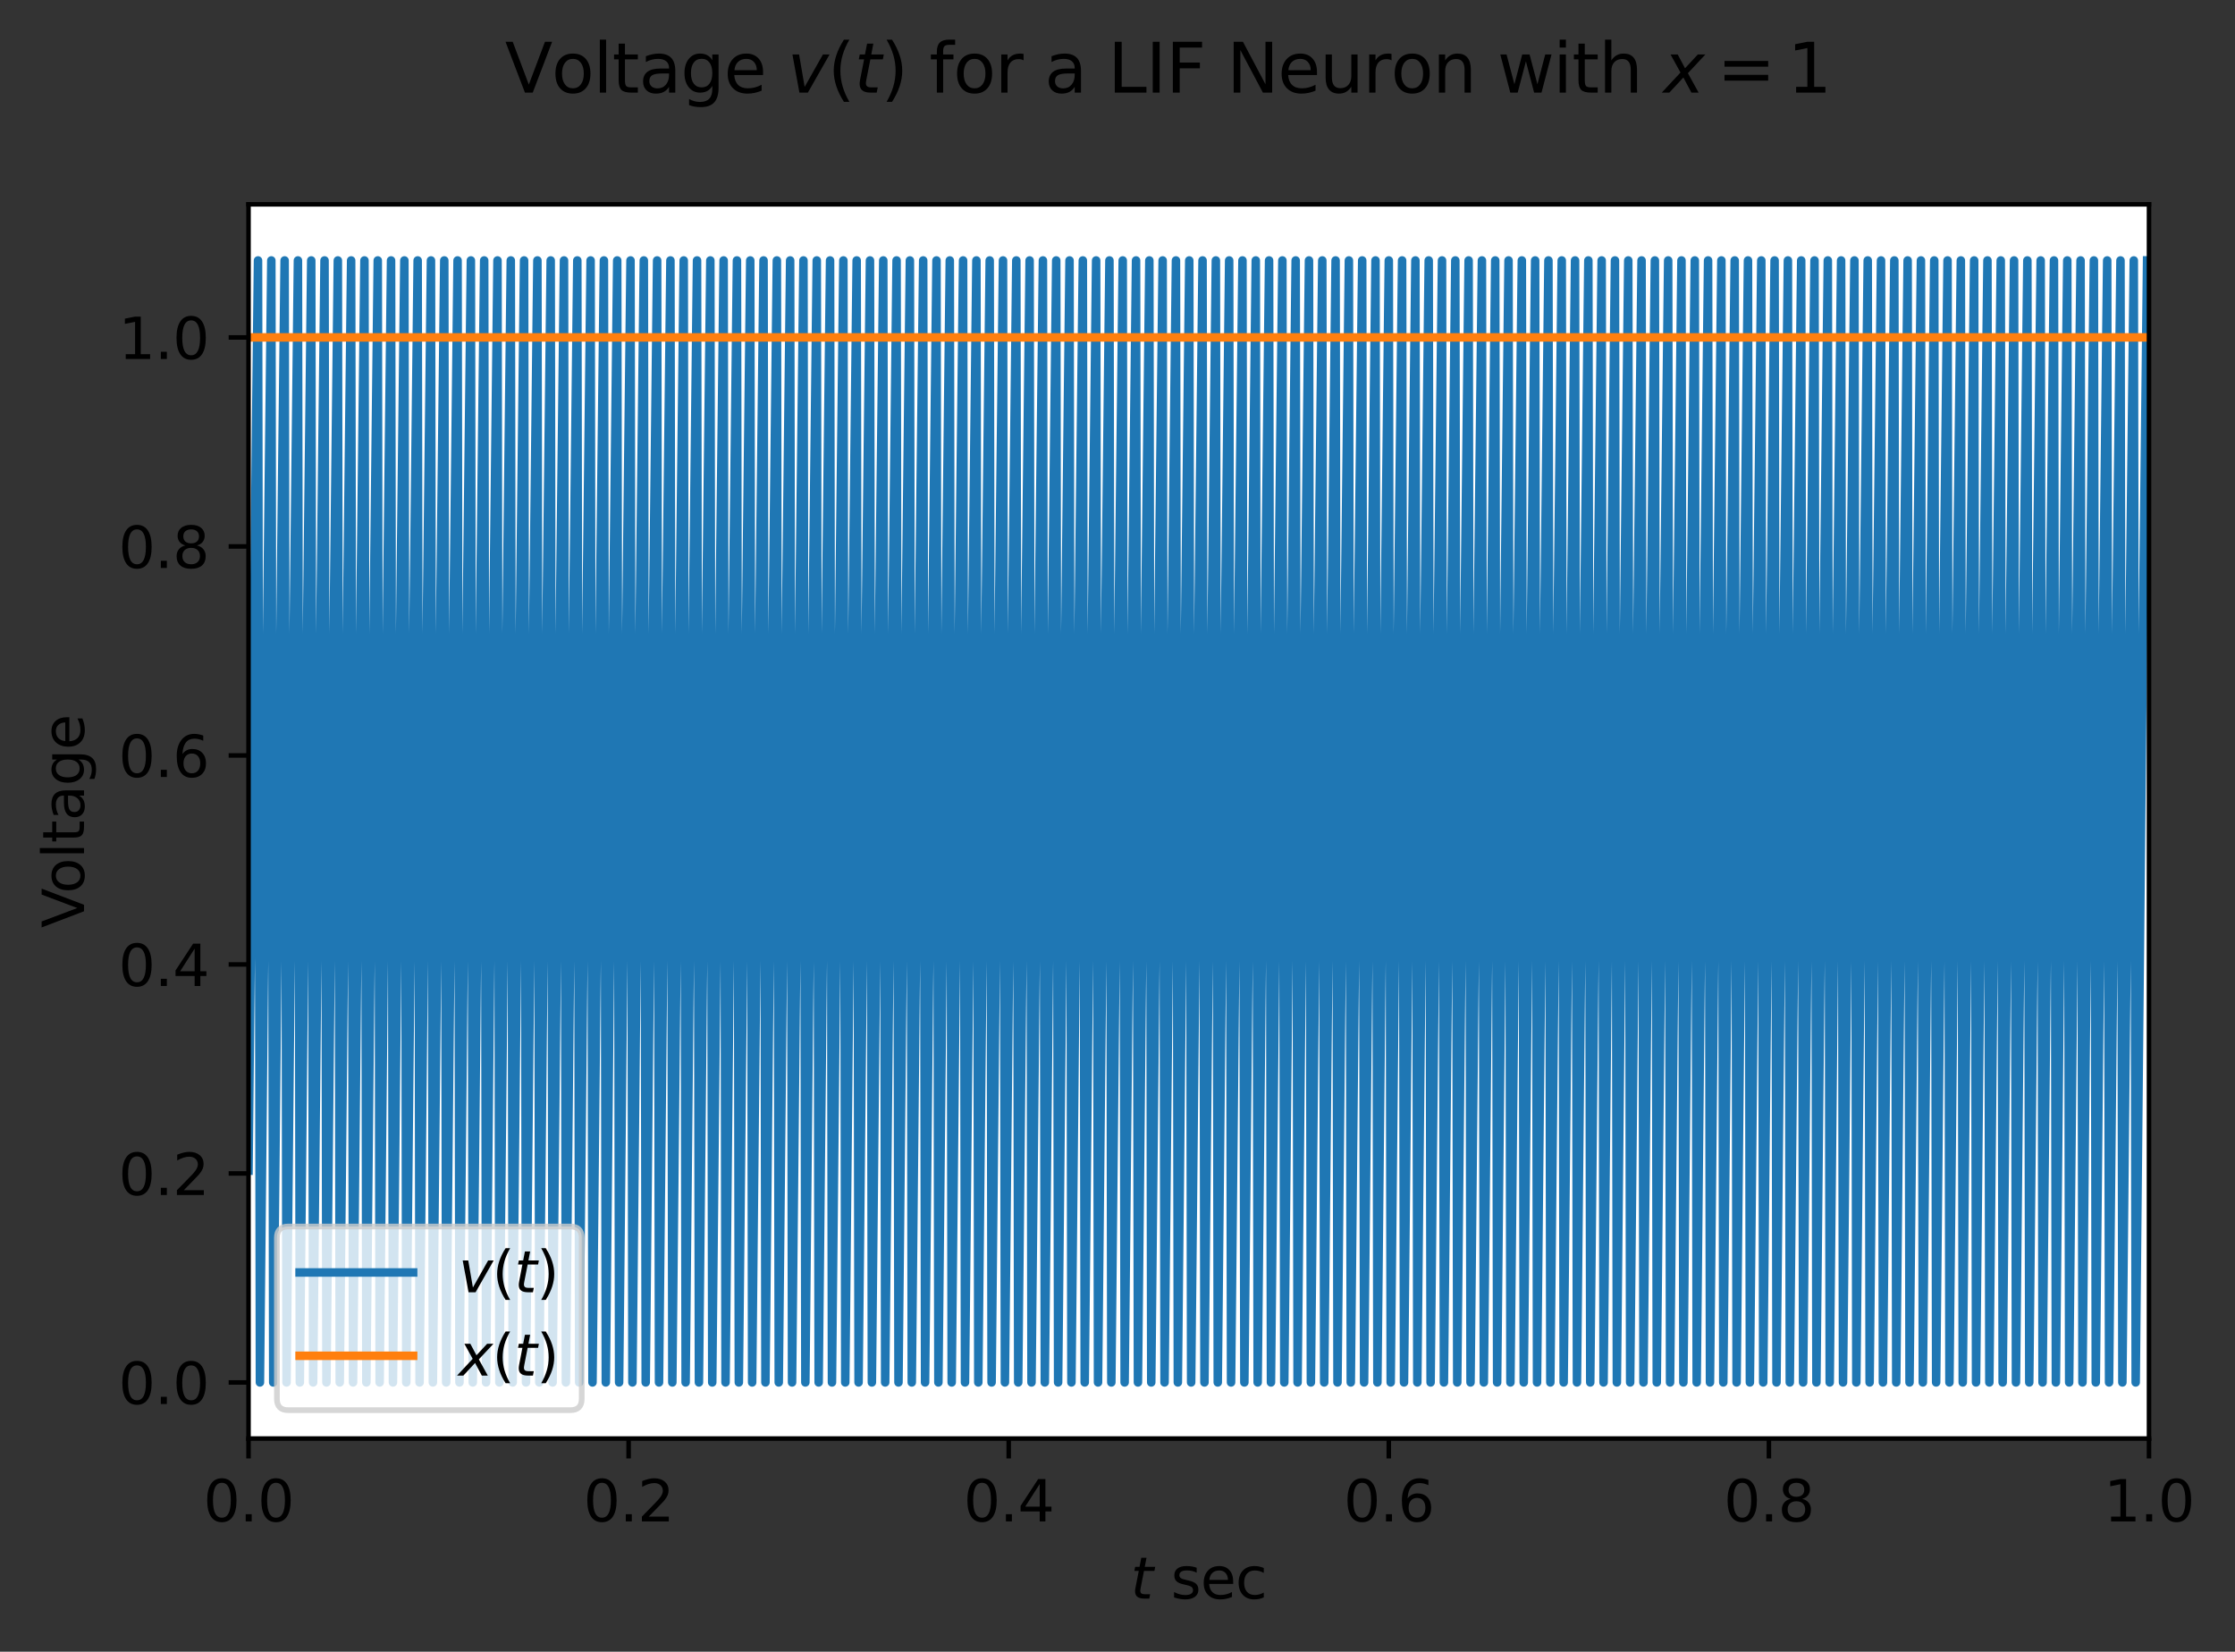 <?xml version="1.0" encoding="utf-8" standalone="no"?>
<!DOCTYPE svg PUBLIC "-//W3C//DTD SVG 1.1//EN"
  "http://www.w3.org/Graphics/SVG/1.1/DTD/svg11.dtd">
<svg xmlns:xlink="http://www.w3.org/1999/xlink" width="393.733pt" height="290.996pt" viewBox="0 0 393.733 290.996" xmlns="http://www.w3.org/2000/svg" version="1.1">
 <rect x="0" y="0" width="393.733" height="290.996" fill="#333333" stroke="none"/>
 <defs>
  <style type="text/css">*{stroke-linejoin: round; stroke-linecap: butt}</style>
 </defs>
 <g id="figure_1">
  <g id="patch_1">
   <path d="M 0 290.996 
L 393.733 290.996 
L 393.733 0 
L 0 0 
L 0 290.996 
z
" style="fill: none"/>
  </g>
  <g id="axes_1">
   <g id="patch_2">
    <path d="M 43.781 253.44 
L 378.581 253.44 
L 378.581 36 
L 43.781 36 
z
" style="fill: #ffffff"/>
   </g>
   <g id="matplotlib.axis_1">
    <g id="xtick_1">
     <g id="line2d_1">
      <defs>
       <path id="m41fc9ab1d7" d="M 0 0 
L 0 3.5 
" style="stroke: #000000; stroke-width: 0.8"/>
      </defs>
      <g>
       <use xlink:href="#m41fc9ab1d7" x="43.781" y="253.44" style="stroke: #000000; stroke-width: 0.8"/>
      </g>
     </g>
     <g id="text_1">
      <!-- 0.0 -->
      <g transform="translate(35.83 268.038) scale(0.1 -0.1)">
       <defs>
        <path id="DejaVuSans-30" d="M 2034 4250 
Q 1547 4250 1301 3770 
Q 1056 3291 1056 2328 
Q 1056 1369 1301 889 
Q 1547 409 2034 409 
Q 2525 409 2770 889 
Q 3016 1369 3016 2328 
Q 3016 3291 2770 3770 
Q 2525 4250 2034 4250 
z
M 2034 4750 
Q 2819 4750 3233 4129 
Q 3647 3509 3647 2328 
Q 3647 1150 3233 529 
Q 2819 -91 2034 -91 
Q 1250 -91 836 529 
Q 422 1150 422 2328 
Q 422 3509 836 4129 
Q 1250 4750 2034 4750 
z
" transform="scale(0.016)"/>
        <path id="DejaVuSans-2e" d="M 684 794 
L 1344 794 
L 1344 0 
L 684 0 
L 684 794 
z
" transform="scale(0.016)"/>
       </defs>
       <use xlink:href="#DejaVuSans-30"/>
       <use xlink:href="#DejaVuSans-2e" x="63.623"/>
       <use xlink:href="#DejaVuSans-30" x="95.41"/>
      </g>
     </g>
    </g>
    <g id="xtick_2">
     <g id="line2d_2">
      <g>
       <use xlink:href="#m41fc9ab1d7" x="110.741" y="253.44" style="stroke: #000000; stroke-width: 0.8"/>
      </g>
     </g>
     <g id="text_2">
      <!-- 0.2 -->
      <g transform="translate(102.79 268.038) scale(0.1 -0.1)">
       <defs>
        <path id="DejaVuSans-32" d="M 1228 531 
L 3431 531 
L 3431 0 
L 469 0 
L 469 531 
Q 828 903 1448 1529 
Q 2069 2156 2228 2338 
Q 2531 2678 2651 2914 
Q 2772 3150 2772 3378 
Q 2772 3750 2511 3984 
Q 2250 4219 1831 4219 
Q 1534 4219 1204 4116 
Q 875 4013 500 3803 
L 500 4441 
Q 881 4594 1212 4672 
Q 1544 4750 1819 4750 
Q 2544 4750 2975 4387 
Q 3406 4025 3406 3419 
Q 3406 3131 3298 2873 
Q 3191 2616 2906 2266 
Q 2828 2175 2409 1742 
Q 1991 1309 1228 531 
z
" transform="scale(0.016)"/>
       </defs>
       <use xlink:href="#DejaVuSans-30"/>
       <use xlink:href="#DejaVuSans-2e" x="63.623"/>
       <use xlink:href="#DejaVuSans-32" x="95.41"/>
      </g>
     </g>
    </g>
    <g id="xtick_3">
     <g id="line2d_3">
      <g>
       <use xlink:href="#m41fc9ab1d7" x="177.701" y="253.44" style="stroke: #000000; stroke-width: 0.8"/>
      </g>
     </g>
     <g id="text_3">
      <!-- 0.4 -->
      <g transform="translate(169.75 268.038) scale(0.1 -0.1)">
       <defs>
        <path id="DejaVuSans-34" d="M 2419 4116 
L 825 1625 
L 2419 1625 
L 2419 4116 
z
M 2253 4666 
L 3047 4666 
L 3047 1625 
L 3713 1625 
L 3713 1100 
L 3047 1100 
L 3047 0 
L 2419 0 
L 2419 1100 
L 313 1100 
L 313 1709 
L 2253 4666 
z
" transform="scale(0.016)"/>
       </defs>
       <use xlink:href="#DejaVuSans-30"/>
       <use xlink:href="#DejaVuSans-2e" x="63.623"/>
       <use xlink:href="#DejaVuSans-34" x="95.41"/>
      </g>
     </g>
    </g>
    <g id="xtick_4">
     <g id="line2d_4">
      <g>
       <use xlink:href="#m41fc9ab1d7" x="244.661" y="253.44" style="stroke: #000000; stroke-width: 0.8"/>
      </g>
     </g>
     <g id="text_4">
      <!-- 0.6 -->
      <g transform="translate(236.71 268.038) scale(0.1 -0.1)">
       <defs>
        <path id="DejaVuSans-36" d="M 2113 2584 
Q 1688 2584 1439 2293 
Q 1191 2003 1191 1497 
Q 1191 994 1439 701 
Q 1688 409 2113 409 
Q 2538 409 2786 701 
Q 3034 994 3034 1497 
Q 3034 2003 2786 2293 
Q 2538 2584 2113 2584 
z
M 3366 4563 
L 3366 3988 
Q 3128 4100 2886 4159 
Q 2644 4219 2406 4219 
Q 1781 4219 1451 3797 
Q 1122 3375 1075 2522 
Q 1259 2794 1537 2939 
Q 1816 3084 2150 3084 
Q 2853 3084 3261 2657 
Q 3669 2231 3669 1497 
Q 3669 778 3244 343 
Q 2819 -91 2113 -91 
Q 1303 -91 875 529 
Q 447 1150 447 2328 
Q 447 3434 972 4092 
Q 1497 4750 2381 4750 
Q 2619 4750 2861 4703 
Q 3103 4656 3366 4563 
z
" transform="scale(0.016)"/>
       </defs>
       <use xlink:href="#DejaVuSans-30"/>
       <use xlink:href="#DejaVuSans-2e" x="63.623"/>
       <use xlink:href="#DejaVuSans-36" x="95.41"/>
      </g>
     </g>
    </g>
    <g id="xtick_5">
     <g id="line2d_5">
      <g>
       <use xlink:href="#m41fc9ab1d7" x="311.621" y="253.44" style="stroke: #000000; stroke-width: 0.8"/>
      </g>
     </g>
     <g id="text_5">
      <!-- 0.8 -->
      <g transform="translate(303.67 268.038) scale(0.1 -0.1)">
       <defs>
        <path id="DejaVuSans-38" d="M 2034 2216 
Q 1584 2216 1326 1975 
Q 1069 1734 1069 1313 
Q 1069 891 1326 650 
Q 1584 409 2034 409 
Q 2484 409 2743 651 
Q 3003 894 3003 1313 
Q 3003 1734 2745 1975 
Q 2488 2216 2034 2216 
z
M 1403 2484 
Q 997 2584 770 2862 
Q 544 3141 544 3541 
Q 544 4100 942 4425 
Q 1341 4750 2034 4750 
Q 2731 4750 3128 4425 
Q 3525 4100 3525 3541 
Q 3525 3141 3298 2862 
Q 3072 2584 2669 2484 
Q 3125 2378 3379 2068 
Q 3634 1759 3634 1313 
Q 3634 634 3220 271 
Q 2806 -91 2034 -91 
Q 1263 -91 848 271 
Q 434 634 434 1313 
Q 434 1759 690 2068 
Q 947 2378 1403 2484 
z
M 1172 3481 
Q 1172 3119 1398 2916 
Q 1625 2713 2034 2713 
Q 2441 2713 2670 2916 
Q 2900 3119 2900 3481 
Q 2900 3844 2670 4047 
Q 2441 4250 2034 4250 
Q 1625 4250 1398 4047 
Q 1172 3844 1172 3481 
z
" transform="scale(0.016)"/>
       </defs>
       <use xlink:href="#DejaVuSans-30"/>
       <use xlink:href="#DejaVuSans-2e" x="63.623"/>
       <use xlink:href="#DejaVuSans-38" x="95.41"/>
      </g>
     </g>
    </g>
    <g id="xtick_6">
     <g id="line2d_6">
      <g>
       <use xlink:href="#m41fc9ab1d7" x="378.581" y="253.44" style="stroke: #000000; stroke-width: 0.8"/>
      </g>
     </g>
     <g id="text_6">
      <!-- 1.0 -->
      <g transform="translate(370.63 268.038) scale(0.1 -0.1)">
       <defs>
        <path id="DejaVuSans-31" d="M 794 531 
L 1825 531 
L 1825 4091 
L 703 3866 
L 703 4441 
L 1819 4666 
L 2450 4666 
L 2450 531 
L 3481 531 
L 3481 0 
L 794 0 
L 794 531 
z
" transform="scale(0.016)"/>
       </defs>
       <use xlink:href="#DejaVuSans-31"/>
       <use xlink:href="#DejaVuSans-2e" x="63.623"/>
       <use xlink:href="#DejaVuSans-30" x="95.41"/>
      </g>
     </g>
    </g>
    <g id="text_7">
     <!-- $t$ sec -->
     <g transform="translate(199.181 281.717) scale(0.1 -0.1)">
      <defs>
       <path id="DejaVuSans-Oblique-74" d="M 2706 3500 
L 2619 3053 
L 1472 3053 
L 1100 1153 
Q 1081 1047 1072 975 
Q 1063 903 1063 863 
Q 1063 663 1183 572 
Q 1303 481 1569 481 
L 2150 481 
L 2053 0 
L 1503 0 
Q 991 0 739 200 
Q 488 400 488 806 
Q 488 878 497 964 
Q 506 1050 525 1153 
L 897 3053 
L 409 3053 
L 500 3500 
L 978 3500 
L 1172 4494 
L 1747 4494 
L 1556 3500 
L 2706 3500 
z
" transform="scale(0.016)"/>
       <path id="DejaVuSans-20" transform="scale(0.016)"/>
       <path id="DejaVuSans-73" d="M 2834 3397 
L 2834 2853 
Q 2591 2978 2328 3040 
Q 2066 3103 1784 3103 
Q 1356 3103 1142 2972 
Q 928 2841 928 2578 
Q 928 2378 1081 2264 
Q 1234 2150 1697 2047 
L 1894 2003 
Q 2506 1872 2764 1633 
Q 3022 1394 3022 966 
Q 3022 478 2636 193 
Q 2250 -91 1575 -91 
Q 1294 -91 989 -36 
Q 684 19 347 128 
L 347 722 
Q 666 556 975 473 
Q 1284 391 1588 391 
Q 1994 391 2212 530 
Q 2431 669 2431 922 
Q 2431 1156 2273 1281 
Q 2116 1406 1581 1522 
L 1381 1569 
Q 847 1681 609 1914 
Q 372 2147 372 2553 
Q 372 3047 722 3315 
Q 1072 3584 1716 3584 
Q 2034 3584 2315 3537 
Q 2597 3491 2834 3397 
z
" transform="scale(0.016)"/>
       <path id="DejaVuSans-65" d="M 3597 1894 
L 3597 1613 
L 953 1613 
Q 991 1019 1311 708 
Q 1631 397 2203 397 
Q 2534 397 2845 478 
Q 3156 559 3463 722 
L 3463 178 
Q 3153 47 2828 -22 
Q 2503 -91 2169 -91 
Q 1331 -91 842 396 
Q 353 884 353 1716 
Q 353 2575 817 3079 
Q 1281 3584 2069 3584 
Q 2775 3584 3186 3129 
Q 3597 2675 3597 1894 
z
M 3022 2063 
Q 3016 2534 2758 2815 
Q 2500 3097 2075 3097 
Q 1594 3097 1305 2825 
Q 1016 2553 972 2059 
L 3022 2063 
z
" transform="scale(0.016)"/>
       <path id="DejaVuSans-63" d="M 3122 3366 
L 3122 2828 
Q 2878 2963 2633 3030 
Q 2388 3097 2138 3097 
Q 1578 3097 1268 2742 
Q 959 2388 959 1747 
Q 959 1106 1268 751 
Q 1578 397 2138 397 
Q 2388 397 2633 464 
Q 2878 531 3122 666 
L 3122 134 
Q 2881 22 2623 -34 
Q 2366 -91 2075 -91 
Q 1284 -91 818 406 
Q 353 903 353 1747 
Q 353 2603 823 3093 
Q 1294 3584 2113 3584 
Q 2378 3584 2631 3529 
Q 2884 3475 3122 3366 
z
" transform="scale(0.016)"/>
      </defs>
      <use xlink:href="#DejaVuSans-Oblique-74" transform="translate(0 0.781)"/>
      <use xlink:href="#DejaVuSans-20" transform="translate(39.209 0.781)"/>
      <use xlink:href="#DejaVuSans-73" transform="translate(70.996 0.781)"/>
      <use xlink:href="#DejaVuSans-65" transform="translate(123.096 0.781)"/>
      <use xlink:href="#DejaVuSans-63" transform="translate(184.619 0.781)"/>
     </g>
    </g>
   </g>
   <g id="matplotlib.axis_2">
    <g id="ytick_1">
     <g id="line2d_7">
      <defs>
       <path id="m4cf55ac865" d="M 0 0 
L -3.5 0 
" style="stroke: #000000; stroke-width: 0.8"/>
      </defs>
      <g>
       <use xlink:href="#m4cf55ac865" x="43.781" y="243.556" style="stroke: #000000; stroke-width: 0.8"/>
      </g>
     </g>
     <g id="text_8">
      <!-- 0.0 -->
      <g transform="translate(20.878 247.356) scale(0.1 -0.1)">
       <use xlink:href="#DejaVuSans-30"/>
       <use xlink:href="#DejaVuSans-2e" x="63.623"/>
       <use xlink:href="#DejaVuSans-30" x="95.41"/>
      </g>
     </g>
    </g>
    <g id="ytick_2">
     <g id="line2d_8">
      <g>
       <use xlink:href="#m4cf55ac865" x="43.781" y="206.734" style="stroke: #000000; stroke-width: 0.8"/>
      </g>
     </g>
     <g id="text_9">
      <!-- 0.2 -->
      <g transform="translate(20.878 210.534) scale(0.1 -0.1)">
       <use xlink:href="#DejaVuSans-30"/>
       <use xlink:href="#DejaVuSans-2e" x="63.623"/>
       <use xlink:href="#DejaVuSans-32" x="95.41"/>
      </g>
     </g>
    </g>
    <g id="ytick_3">
     <g id="line2d_9">
      <g>
       <use xlink:href="#m4cf55ac865" x="43.781" y="169.913" style="stroke: #000000; stroke-width: 0.8"/>
      </g>
     </g>
     <g id="text_10">
      <!-- 0.4 -->
      <g transform="translate(20.878 173.712) scale(0.1 -0.1)">
       <use xlink:href="#DejaVuSans-30"/>
       <use xlink:href="#DejaVuSans-2e" x="63.623"/>
       <use xlink:href="#DejaVuSans-34" x="95.41"/>
      </g>
     </g>
    </g>
    <g id="ytick_4">
     <g id="line2d_10">
      <g>
       <use xlink:href="#m4cf55ac865" x="43.781" y="133.091" style="stroke: #000000; stroke-width: 0.8"/>
      </g>
     </g>
     <g id="text_11">
      <!-- 0.6 -->
      <g transform="translate(20.878 136.89) scale(0.1 -0.1)">
       <use xlink:href="#DejaVuSans-30"/>
       <use xlink:href="#DejaVuSans-2e" x="63.623"/>
       <use xlink:href="#DejaVuSans-36" x="95.41"/>
      </g>
     </g>
    </g>
    <g id="ytick_5">
     <g id="line2d_11">
      <g>
       <use xlink:href="#m4cf55ac865" x="43.781" y="96.269" style="stroke: #000000; stroke-width: 0.8"/>
      </g>
     </g>
     <g id="text_12">
      <!-- 0.8 -->
      <g transform="translate(20.878 100.068) scale(0.1 -0.1)">
       <use xlink:href="#DejaVuSans-30"/>
       <use xlink:href="#DejaVuSans-2e" x="63.623"/>
       <use xlink:href="#DejaVuSans-38" x="95.41"/>
      </g>
     </g>
    </g>
    <g id="ytick_6">
     <g id="line2d_12">
      <g>
       <use xlink:href="#m4cf55ac865" x="43.781" y="59.447" style="stroke: #000000; stroke-width: 0.8"/>
      </g>
     </g>
     <g id="text_13">
      <!-- 1.0 -->
      <g transform="translate(20.878 63.246) scale(0.1 -0.1)">
       <use xlink:href="#DejaVuSans-31"/>
       <use xlink:href="#DejaVuSans-2e" x="63.623"/>
       <use xlink:href="#DejaVuSans-30" x="95.41"/>
      </g>
     </g>
    </g>
    <g id="text_14">
     <!-- Voltage -->
     <g transform="translate(14.798 163.476) rotate(-90) scale(0.1 -0.1)">
      <defs>
       <path id="DejaVuSans-56" d="M 1831 0 
L 50 4666 
L 709 4666 
L 2188 738 
L 3669 4666 
L 4325 4666 
L 2547 0 
L 1831 0 
z
" transform="scale(0.016)"/>
       <path id="DejaVuSans-6f" d="M 1959 3097 
Q 1497 3097 1228 2736 
Q 959 2375 959 1747 
Q 959 1119 1226 758 
Q 1494 397 1959 397 
Q 2419 397 2687 759 
Q 2956 1122 2956 1747 
Q 2956 2369 2687 2733 
Q 2419 3097 1959 3097 
z
M 1959 3584 
Q 2709 3584 3137 3096 
Q 3566 2609 3566 1747 
Q 3566 888 3137 398 
Q 2709 -91 1959 -91 
Q 1206 -91 779 398 
Q 353 888 353 1747 
Q 353 2609 779 3096 
Q 1206 3584 1959 3584 
z
" transform="scale(0.016)"/>
       <path id="DejaVuSans-6c" d="M 603 4863 
L 1178 4863 
L 1178 0 
L 603 0 
L 603 4863 
z
" transform="scale(0.016)"/>
       <path id="DejaVuSans-74" d="M 1172 4494 
L 1172 3500 
L 2356 3500 
L 2356 3053 
L 1172 3053 
L 1172 1153 
Q 1172 725 1289 603 
Q 1406 481 1766 481 
L 2356 481 
L 2356 0 
L 1766 0 
Q 1100 0 847 248 
Q 594 497 594 1153 
L 594 3053 
L 172 3053 
L 172 3500 
L 594 3500 
L 594 4494 
L 1172 4494 
z
" transform="scale(0.016)"/>
       <path id="DejaVuSans-61" d="M 2194 1759 
Q 1497 1759 1228 1600 
Q 959 1441 959 1056 
Q 959 750 1161 570 
Q 1363 391 1709 391 
Q 2188 391 2477 730 
Q 2766 1069 2766 1631 
L 2766 1759 
L 2194 1759 
z
M 3341 1997 
L 3341 0 
L 2766 0 
L 2766 531 
Q 2569 213 2275 61 
Q 1981 -91 1556 -91 
Q 1019 -91 701 211 
Q 384 513 384 1019 
Q 384 1609 779 1909 
Q 1175 2209 1959 2209 
L 2766 2209 
L 2766 2266 
Q 2766 2663 2505 2880 
Q 2244 3097 1772 3097 
Q 1472 3097 1187 3025 
Q 903 2953 641 2809 
L 641 3341 
Q 956 3463 1253 3523 
Q 1550 3584 1831 3584 
Q 2591 3584 2966 3190 
Q 3341 2797 3341 1997 
z
" transform="scale(0.016)"/>
       <path id="DejaVuSans-67" d="M 2906 1791 
Q 2906 2416 2648 2759 
Q 2391 3103 1925 3103 
Q 1463 3103 1205 2759 
Q 947 2416 947 1791 
Q 947 1169 1205 825 
Q 1463 481 1925 481 
Q 2391 481 2648 825 
Q 2906 1169 2906 1791 
z
M 3481 434 
Q 3481 -459 3084 -895 
Q 2688 -1331 1869 -1331 
Q 1566 -1331 1297 -1286 
Q 1028 -1241 775 -1147 
L 775 -588 
Q 1028 -725 1275 -790 
Q 1522 -856 1778 -856 
Q 2344 -856 2625 -561 
Q 2906 -266 2906 331 
L 2906 616 
Q 2728 306 2450 153 
Q 2172 0 1784 0 
Q 1141 0 747 490 
Q 353 981 353 1791 
Q 353 2603 747 3093 
Q 1141 3584 1784 3584 
Q 2172 3584 2450 3431 
Q 2728 3278 2906 2969 
L 2906 3500 
L 3481 3500 
L 3481 434 
z
" transform="scale(0.016)"/>
      </defs>
      <use xlink:href="#DejaVuSans-56"/>
      <use xlink:href="#DejaVuSans-6f" x="60.658"/>
      <use xlink:href="#DejaVuSans-6c" x="121.84"/>
      <use xlink:href="#DejaVuSans-74" x="149.623"/>
      <use xlink:href="#DejaVuSans-61" x="188.832"/>
      <use xlink:href="#DejaVuSans-67" x="250.111"/>
      <use xlink:href="#DejaVuSans-65" x="313.588"/>
     </g>
    </g>
   </g>
   <g id="line2d_13">
    <path d="M 43.781 206.247 
L 45.12 74.753 
L 45.455 45.884 
L 45.79 243.556 
L 47.129 105.142 
L 47.799 45.884 
L 48.134 243.556 
L 49.473 105.142 
L 50.142 45.884 
L 50.477 243.556 
L 51.816 105.142 
L 52.486 45.884 
L 52.821 243.556 
L 54.16 105.142 
L 54.83 45.884 
L 55.164 243.556 
L 56.504 105.142 
L 57.173 45.884 
L 57.508 243.556 
L 58.847 105.142 
L 59.517 45.884 
L 59.852 243.556 
L 61.191 105.142 
L 61.86 45.884 
L 62.195 243.556 
L 63.534 105.142 
L 64.204 45.884 
L 64.539 243.556 
L 65.878 105.142 
L 66.548 45.884 
L 66.882 243.556 
L 68.222 105.142 
L 68.891 45.884 
L 69.226 243.556 
L 70.565 105.142 
L 71.235 45.884 
L 71.57 243.556 
L 72.909 105.142 
L 73.578 45.884 
L 73.913 243.556 
L 75.252 105.142 
L 75.922 45.884 
L 76.257 243.556 
L 77.596 105.142 
L 78.266 45.884 
L 78.6 243.556 
L 79.94 105.142 
L 80.609 45.884 
L 80.944 243.556 
L 82.283 105.142 
L 82.953 45.884 
L 83.288 243.556 
L 84.627 105.142 
L 85.296 45.884 
L 85.631 243.556 
L 86.97 105.142 
L 87.64 45.884 
L 87.975 243.556 
L 89.314 105.142 
L 89.984 45.884 
L 90.318 243.556 
L 91.658 105.142 
L 92.327 45.884 
L 92.662 243.556 
L 94.001 105.142 
L 94.671 45.884 
L 95.006 243.556 
L 96.345 105.142 
L 97.014 45.884 
L 97.349 243.556 
L 98.688 105.142 
L 99.358 45.884 
L 99.693 243.556 
L 101.032 105.142 
L 101.702 45.884 
L 102.036 243.556 
L 103.376 105.142 
L 104.045 45.884 
L 104.38 243.556 
L 105.719 105.142 
L 106.389 45.884 
L 106.724 243.556 
L 108.063 105.142 
L 108.732 45.884 
L 109.067 243.556 
L 110.406 105.142 
L 111.076 45.884 
L 111.411 243.556 
L 112.75 105.142 
L 113.42 45.884 
L 113.754 243.556 
L 115.094 105.142 
L 115.763 45.884 
L 116.098 243.556 
L 117.437 105.142 
L 118.107 45.884 
L 118.442 243.556 
L 119.781 105.142 
L 120.45 45.884 
L 120.785 243.556 
L 122.124 105.142 
L 122.794 45.884 
L 123.129 243.556 
L 124.468 105.142 
L 125.138 45.884 
L 125.472 243.556 
L 126.812 105.142 
L 127.481 45.884 
L 127.816 243.556 
L 129.155 105.142 
L 129.825 45.884 
L 130.16 243.556 
L 131.499 105.142 
L 132.168 45.884 
L 132.503 243.556 
L 133.842 105.142 
L 134.512 45.884 
L 134.847 243.556 
L 136.186 105.142 
L 136.856 45.884 
L 137.19 243.556 
L 138.53 105.142 
L 139.199 45.884 
L 139.534 243.556 
L 140.873 105.142 
L 141.543 45.884 
L 141.878 243.556 
L 143.217 105.142 
L 143.886 45.884 
L 144.221 243.556 
L 145.56 105.142 
L 146.23 45.884 
L 146.565 243.556 
L 147.904 105.142 
L 148.574 45.884 
L 148.908 243.556 
L 150.248 105.142 
L 150.917 45.884 
L 151.252 243.556 
L 152.591 105.142 
L 153.261 45.884 
L 153.596 243.556 
L 154.935 105.142 
L 155.604 45.884 
L 155.939 243.556 
L 157.278 105.142 
L 157.948 45.884 
L 158.283 243.556 
L 159.622 105.142 
L 160.292 45.884 
L 160.626 243.556 
L 161.966 105.142 
L 162.635 45.884 
L 162.97 243.556 
L 164.309 105.142 
L 164.979 45.884 
L 165.314 243.556 
L 166.653 105.142 
L 167.322 45.884 
L 167.657 243.556 
L 168.996 105.142 
L 169.666 45.884 
L 170.001 243.556 
L 171.34 105.142 
L 172.01 45.884 
L 172.344 243.556 
L 173.684 105.142 
L 174.353 45.884 
L 174.688 243.556 
L 176.027 105.142 
L 176.697 45.884 
L 177.032 243.556 
L 178.371 105.142 
L 179.04 45.884 
L 179.375 243.556 
L 180.714 105.142 
L 181.384 45.884 
L 181.719 243.556 
L 183.058 105.142 
L 183.728 45.884 
L 184.062 243.556 
L 185.402 105.142 
L 186.071 45.884 
L 186.406 243.556 
L 187.745 105.142 
L 188.415 45.884 
L 188.75 243.556 
L 190.089 105.142 
L 190.758 45.884 
L 191.093 243.556 
L 192.432 105.142 
L 193.102 45.884 
L 193.437 243.556 
L 194.776 105.142 
L 195.446 45.884 
L 195.78 243.556 
L 197.12 105.142 
L 197.789 45.884 
L 198.124 243.556 
L 199.463 105.142 
L 200.133 45.884 
L 200.468 243.556 
L 201.807 105.142 
L 202.476 45.884 
L 202.811 243.556 
L 204.15 105.142 
L 204.82 45.884 
L 205.155 243.556 
L 206.494 105.142 
L 207.164 45.884 
L 207.498 243.556 
L 208.838 105.142 
L 209.507 45.884 
L 209.842 243.556 
L 211.181 105.142 
L 211.851 45.884 
L 212.186 243.556 
L 213.525 105.142 
L 214.194 45.884 
L 214.529 243.556 
L 215.868 105.142 
L 216.538 45.884 
L 216.873 243.556 
L 218.212 105.142 
L 218.882 45.884 
L 219.216 243.556 
L 220.556 105.142 
L 221.225 45.884 
L 221.56 243.556 
L 222.899 105.142 
L 223.569 45.884 
L 223.904 243.556 
L 225.243 105.142 
L 225.912 45.884 
L 226.247 243.556 
L 227.586 105.142 
L 228.256 45.884 
L 228.591 243.556 
L 229.93 105.142 
L 230.6 45.884 
L 230.934 243.556 
L 232.274 105.142 
L 232.943 45.884 
L 233.278 243.556 
L 234.617 105.142 
L 235.287 45.884 
L 235.622 243.556 
L 236.961 105.142 
L 237.63 45.884 
L 237.965 243.556 
L 239.304 105.142 
L 239.974 45.884 
L 240.309 243.556 
L 241.648 105.142 
L 242.318 45.884 
L 242.652 243.556 
L 243.992 105.142 
L 244.661 45.884 
L 244.996 243.556 
L 246.335 105.142 
L 247.005 45.884 
L 247.34 243.556 
L 248.679 105.142 
L 249.348 45.884 
L 249.683 243.556 
L 251.022 105.142 
L 251.692 45.884 
L 252.027 243.556 
L 253.366 105.142 
L 254.036 45.884 
L 254.37 243.556 
L 255.71 105.142 
L 256.379 45.884 
L 256.714 243.556 
L 258.053 105.142 
L 258.723 45.884 
L 259.058 243.556 
L 260.397 105.142 
L 261.066 45.884 
L 261.401 243.556 
L 262.74 105.142 
L 263.41 45.884 
L 263.745 243.556 
L 265.084 105.142 
L 265.754 45.884 
L 266.088 243.556 
L 267.428 105.142 
L 268.097 45.884 
L 268.432 243.556 
L 269.771 105.142 
L 270.441 45.884 
L 270.776 243.556 
L 272.115 105.142 
L 272.784 45.884 
L 273.119 243.556 
L 274.458 105.142 
L 275.128 45.884 
L 275.463 243.556 
L 276.802 105.142 
L 277.472 45.884 
L 277.806 243.556 
L 279.146 105.142 
L 279.815 45.884 
L 280.15 243.556 
L 281.489 105.142 
L 282.159 45.884 
L 282.494 243.556 
L 283.833 105.142 
L 284.502 45.884 
L 284.837 243.556 
L 286.176 105.142 
L 286.846 45.884 
L 287.181 243.556 
L 288.52 105.142 
L 289.19 45.884 
L 289.524 243.556 
L 290.864 105.142 
L 291.533 45.884 
L 291.868 243.556 
L 293.207 105.142 
L 293.877 45.884 
L 294.212 243.556 
L 295.551 105.142 
L 296.22 45.884 
L 296.555 243.556 
L 297.894 105.142 
L 298.564 45.884 
L 298.899 243.556 
L 300.238 105.142 
L 300.908 45.884 
L 301.242 243.556 
L 302.582 105.142 
L 303.251 45.884 
L 303.586 243.556 
L 304.925 105.142 
L 305.595 45.884 
L 305.93 243.556 
L 307.269 105.142 
L 307.938 45.884 
L 308.273 243.556 
L 309.612 105.142 
L 310.282 45.884 
L 310.617 243.556 
L 311.956 105.142 
L 312.626 45.884 
L 312.96 243.556 
L 314.3 105.142 
L 314.969 45.884 
L 315.304 243.556 
L 316.643 105.142 
L 317.313 45.884 
L 317.648 243.556 
L 318.987 105.142 
L 319.656 45.884 
L 319.991 243.556 
L 321.33 105.142 
L 322 45.884 
L 322.335 243.556 
L 323.674 105.142 
L 324.344 45.884 
L 324.678 243.556 
L 326.018 105.142 
L 326.687 45.884 
L 327.022 243.556 
L 328.361 105.142 
L 329.031 45.884 
L 329.366 243.556 
L 330.705 105.142 
L 331.374 45.884 
L 331.709 243.556 
L 333.048 105.142 
L 333.718 45.884 
L 334.053 243.556 
L 335.392 105.142 
L 336.062 45.884 
L 336.396 243.556 
L 337.736 105.142 
L 338.405 45.884 
L 338.74 243.556 
L 340.079 105.142 
L 340.749 45.884 
L 341.084 243.556 
L 342.423 105.142 
L 343.092 45.884 
L 343.427 243.556 
L 344.766 105.142 
L 345.436 45.884 
L 345.771 243.556 
L 347.11 105.142 
L 347.78 45.884 
L 348.114 243.556 
L 349.454 105.142 
L 350.123 45.884 
L 350.458 243.556 
L 351.797 105.142 
L 352.467 45.884 
L 352.802 243.556 
L 354.141 105.142 
L 354.81 45.884 
L 355.145 243.556 
L 356.484 105.142 
L 357.154 45.884 
L 357.489 243.556 
L 358.828 105.142 
L 359.498 45.884 
L 359.832 243.556 
L 361.172 105.142 
L 361.841 45.884 
L 362.176 243.556 
L 363.515 105.142 
L 364.185 45.884 
L 364.52 243.556 
L 365.859 105.142 
L 366.528 45.884 
L 366.863 243.556 
L 368.202 105.142 
L 368.872 45.884 
L 369.207 243.556 
L 370.546 105.142 
L 371.216 45.884 
L 371.55 243.556 
L 372.89 105.142 
L 373.559 45.884 
L 373.894 243.556 
L 375.233 105.142 
L 375.903 45.884 
L 376.238 243.556 
L 377.577 105.142 
L 378.246 45.884 
L 378.246 45.884 
" clip-path="url(#pcdd73b5c3e)" style="fill: none; stroke: #1f77b4; stroke-width: 1.5; stroke-linecap: square"/>
   </g>
   <g id="line2d_14">
    <path d="M 43.781 59.447 
L 378.246 59.447 
L 378.246 59.447 
" clip-path="url(#pcdd73b5c3e)" style="fill: none; stroke: #ff7f0e; stroke-width: 1.5; stroke-linecap: square"/>
   </g>
   <g id="patch_3">
    <path d="M 43.781 253.44 
L 43.781 36 
" style="fill: none; stroke: #000000; stroke-width: 0.8; stroke-linejoin: miter; stroke-linecap: square"/>
   </g>
   <g id="patch_4">
    <path d="M 378.581 253.44 
L 378.581 36 
" style="fill: none; stroke: #000000; stroke-width: 0.8; stroke-linejoin: miter; stroke-linecap: square"/>
   </g>
   <g id="patch_5">
    <path d="M 43.781 253.44 
L 378.581 253.44 
" style="fill: none; stroke: #000000; stroke-width: 0.8; stroke-linejoin: miter; stroke-linecap: square"/>
   </g>
   <g id="patch_6">
    <path d="M 43.781 36 
L 378.581 36 
" style="fill: none; stroke: #000000; stroke-width: 0.8; stroke-linejoin: miter; stroke-linecap: square"/>
   </g>
   <g id="legend_1">
    <g id="patch_7">
     <path d="M 50.781 248.44 
L 100.481 248.44 
Q 102.481 248.44 102.481 246.44 
L 102.481 218.084 
Q 102.481 216.084 100.481 216.084 
L 50.781 216.084 
Q 48.781 216.084 48.781 218.084 
L 48.781 246.44 
Q 48.781 248.44 50.781 248.44 
z
" style="fill: #ffffff; opacity: 0.8; stroke: #cccccc; stroke-linejoin: miter"/>
    </g>
    <g id="line2d_15">
     <path d="M 52.781 224.182 
L 62.781 224.182 
L 72.781 224.182 
" style="fill: none; stroke: #1f77b4; stroke-width: 1.5; stroke-linecap: square"/>
    </g>
    <g id="text_15">
     <!-- $v(t)$ -->
     <g transform="translate(80.781 227.682) scale(0.1 -0.1)">
      <defs>
       <path id="DejaVuSans-Oblique-76" d="M 459 3500 
L 1069 3500 
L 1581 525 
L 3256 3500 
L 3866 3500 
L 1875 0 
L 1100 0 
L 459 3500 
z
" transform="scale(0.016)"/>
       <path id="DejaVuSans-28" d="M 1984 4856 
Q 1566 4138 1362 3434 
Q 1159 2731 1159 2009 
Q 1159 1288 1364 580 
Q 1569 -128 1984 -844 
L 1484 -844 
Q 1016 -109 783 600 
Q 550 1309 550 2009 
Q 550 2706 781 3412 
Q 1013 4119 1484 4856 
L 1984 4856 
z
" transform="scale(0.016)"/>
       <path id="DejaVuSans-29" d="M 513 4856 
L 1013 4856 
Q 1481 4119 1714 3412 
Q 1947 2706 1947 2009 
Q 1947 1309 1714 600 
Q 1481 -109 1013 -844 
L 513 -844 
Q 928 -128 1133 580 
Q 1338 1288 1338 2009 
Q 1338 2731 1133 3434 
Q 928 4138 513 4856 
z
" transform="scale(0.016)"/>
      </defs>
      <use xlink:href="#DejaVuSans-Oblique-76" transform="translate(0 0.125)"/>
      <use xlink:href="#DejaVuSans-28" transform="translate(59.18 0.125)"/>
      <use xlink:href="#DejaVuSans-Oblique-74" transform="translate(98.193 0.125)"/>
      <use xlink:href="#DejaVuSans-29" transform="translate(137.402 0.125)"/>
     </g>
    </g>
    <g id="line2d_16">
     <path d="M 52.781 238.86 
L 62.781 238.86 
L 72.781 238.86 
" style="fill: none; stroke: #ff7f0e; stroke-width: 1.5; stroke-linecap: square"/>
    </g>
    <g id="text_16">
     <!-- $x(t)$ -->
     <g transform="translate(80.781 242.36) scale(0.1 -0.1)">
      <defs>
       <path id="DejaVuSans-Oblique-78" d="M 3841 3500 
L 2234 1784 
L 3219 0 
L 2559 0 
L 1819 1388 
L 531 0 
L -166 0 
L 1556 1844 
L 641 3500 
L 1300 3500 
L 1972 2234 
L 3144 3500 
L 3841 3500 
z
" transform="scale(0.016)"/>
      </defs>
      <use xlink:href="#DejaVuSans-Oblique-78" transform="translate(0 0.125)"/>
      <use xlink:href="#DejaVuSans-28" transform="translate(59.18 0.125)"/>
      <use xlink:href="#DejaVuSans-Oblique-74" transform="translate(98.193 0.125)"/>
      <use xlink:href="#DejaVuSans-29" transform="translate(137.402 0.125)"/>
     </g>
    </g>
   </g>
  </g>
  <g id="text_17">
   <!-- Voltage $v(t)$ for a LIF Neuron with $x=1$ -->
   <g transform="translate(88.961 16.32) scale(0.12 -0.12)">
    <defs>
     <path id="DejaVuSans-66" d="M 2375 4863 
L 2375 4384 
L 1825 4384 
Q 1516 4384 1395 4259 
Q 1275 4134 1275 3809 
L 1275 3500 
L 2222 3500 
L 2222 3053 
L 1275 3053 
L 1275 0 
L 697 0 
L 697 3053 
L 147 3053 
L 147 3500 
L 697 3500 
L 697 3744 
Q 697 4328 969 4595 
Q 1241 4863 1831 4863 
L 2375 4863 
z
" transform="scale(0.016)"/>
     <path id="DejaVuSans-72" d="M 2631 2963 
Q 2534 3019 2420 3045 
Q 2306 3072 2169 3072 
Q 1681 3072 1420 2755 
Q 1159 2438 1159 1844 
L 1159 0 
L 581 0 
L 581 3500 
L 1159 3500 
L 1159 2956 
Q 1341 3275 1631 3429 
Q 1922 3584 2338 3584 
Q 2397 3584 2469 3576 
Q 2541 3569 2628 3553 
L 2631 2963 
z
" transform="scale(0.016)"/>
     <path id="DejaVuSans-4c" d="M 628 4666 
L 1259 4666 
L 1259 531 
L 3531 531 
L 3531 0 
L 628 0 
L 628 4666 
z
" transform="scale(0.016)"/>
     <path id="DejaVuSans-49" d="M 628 4666 
L 1259 4666 
L 1259 0 
L 628 0 
L 628 4666 
z
" transform="scale(0.016)"/>
     <path id="DejaVuSans-46" d="M 628 4666 
L 3309 4666 
L 3309 4134 
L 1259 4134 
L 1259 2759 
L 3109 2759 
L 3109 2228 
L 1259 2228 
L 1259 0 
L 628 0 
L 628 4666 
z
" transform="scale(0.016)"/>
     <path id="DejaVuSans-4e" d="M 628 4666 
L 1478 4666 
L 3547 763 
L 3547 4666 
L 4159 4666 
L 4159 0 
L 3309 0 
L 1241 3903 
L 1241 0 
L 628 0 
L 628 4666 
z
" transform="scale(0.016)"/>
     <path id="DejaVuSans-75" d="M 544 1381 
L 544 3500 
L 1119 3500 
L 1119 1403 
Q 1119 906 1312 657 
Q 1506 409 1894 409 
Q 2359 409 2629 706 
Q 2900 1003 2900 1516 
L 2900 3500 
L 3475 3500 
L 3475 0 
L 2900 0 
L 2900 538 
Q 2691 219 2414 64 
Q 2138 -91 1772 -91 
Q 1169 -91 856 284 
Q 544 659 544 1381 
z
M 1991 3584 
L 1991 3584 
z
" transform="scale(0.016)"/>
     <path id="DejaVuSans-6e" d="M 3513 2113 
L 3513 0 
L 2938 0 
L 2938 2094 
Q 2938 2591 2744 2837 
Q 2550 3084 2163 3084 
Q 1697 3084 1428 2787 
Q 1159 2491 1159 1978 
L 1159 0 
L 581 0 
L 581 3500 
L 1159 3500 
L 1159 2956 
Q 1366 3272 1645 3428 
Q 1925 3584 2291 3584 
Q 2894 3584 3203 3211 
Q 3513 2838 3513 2113 
z
" transform="scale(0.016)"/>
     <path id="DejaVuSans-77" d="M 269 3500 
L 844 3500 
L 1563 769 
L 2278 3500 
L 2956 3500 
L 3675 769 
L 4391 3500 
L 4966 3500 
L 4050 0 
L 3372 0 
L 2619 2869 
L 1863 0 
L 1184 0 
L 269 3500 
z
" transform="scale(0.016)"/>
     <path id="DejaVuSans-69" d="M 603 3500 
L 1178 3500 
L 1178 0 
L 603 0 
L 603 3500 
z
M 603 4863 
L 1178 4863 
L 1178 4134 
L 603 4134 
L 603 4863 
z
" transform="scale(0.016)"/>
     <path id="DejaVuSans-68" d="M 3513 2113 
L 3513 0 
L 2938 0 
L 2938 2094 
Q 2938 2591 2744 2837 
Q 2550 3084 2163 3084 
Q 1697 3084 1428 2787 
Q 1159 2491 1159 1978 
L 1159 0 
L 581 0 
L 581 4863 
L 1159 4863 
L 1159 2956 
Q 1366 3272 1645 3428 
Q 1925 3584 2291 3584 
Q 2894 3584 3203 3211 
Q 3513 2838 3513 2113 
z
" transform="scale(0.016)"/>
     <path id="DejaVuSans-3d" d="M 678 2906 
L 4684 2906 
L 4684 2381 
L 678 2381 
L 678 2906 
z
M 678 1631 
L 4684 1631 
L 4684 1100 
L 678 1100 
L 678 1631 
z
" transform="scale(0.016)"/>
    </defs>
    <use xlink:href="#DejaVuSans-56" transform="translate(0 0.016)"/>
    <use xlink:href="#DejaVuSans-6f" transform="translate(68.408 0.016)"/>
    <use xlink:href="#DejaVuSans-6c" transform="translate(129.59 0.016)"/>
    <use xlink:href="#DejaVuSans-74" transform="translate(157.373 0.016)"/>
    <use xlink:href="#DejaVuSans-61" transform="translate(196.582 0.016)"/>
    <use xlink:href="#DejaVuSans-67" transform="translate(257.861 0.016)"/>
    <use xlink:href="#DejaVuSans-65" transform="translate(321.338 0.016)"/>
    <use xlink:href="#DejaVuSans-20" transform="translate(382.861 0.016)"/>
    <use xlink:href="#DejaVuSans-Oblique-76" transform="translate(414.648 0.016)"/>
    <use xlink:href="#DejaVuSans-28" transform="translate(473.828 0.016)"/>
    <use xlink:href="#DejaVuSans-Oblique-74" transform="translate(512.842 0.016)"/>
    <use xlink:href="#DejaVuSans-29" transform="translate(552.051 0.016)"/>
    <use xlink:href="#DejaVuSans-20" transform="translate(591.064 0.016)"/>
    <use xlink:href="#DejaVuSans-66" transform="translate(622.852 0.016)"/>
    <use xlink:href="#DejaVuSans-6f" transform="translate(658.057 0.016)"/>
    <use xlink:href="#DejaVuSans-72" transform="translate(719.238 0.016)"/>
    <use xlink:href="#DejaVuSans-20" transform="translate(760.352 0.016)"/>
    <use xlink:href="#DejaVuSans-61" transform="translate(792.139 0.016)"/>
    <use xlink:href="#DejaVuSans-20" transform="translate(853.418 0.016)"/>
    <use xlink:href="#DejaVuSans-4c" transform="translate(885.205 0.016)"/>
    <use xlink:href="#DejaVuSans-49" transform="translate(940.918 0.016)"/>
    <use xlink:href="#DejaVuSans-46" transform="translate(970.41 0.016)"/>
    <use xlink:href="#DejaVuSans-20" transform="translate(1027.93 0.016)"/>
    <use xlink:href="#DejaVuSans-4e" transform="translate(1059.717 0.016)"/>
    <use xlink:href="#DejaVuSans-65" transform="translate(1134.521 0.016)"/>
    <use xlink:href="#DejaVuSans-75" transform="translate(1196.045 0.016)"/>
    <use xlink:href="#DejaVuSans-72" transform="translate(1259.424 0.016)"/>
    <use xlink:href="#DejaVuSans-6f" transform="translate(1300.537 0.016)"/>
    <use xlink:href="#DejaVuSans-6e" transform="translate(1361.719 0.016)"/>
    <use xlink:href="#DejaVuSans-20" transform="translate(1425.098 0.016)"/>
    <use xlink:href="#DejaVuSans-77" transform="translate(1456.885 0.016)"/>
    <use xlink:href="#DejaVuSans-69" transform="translate(1538.672 0.016)"/>
    <use xlink:href="#DejaVuSans-74" transform="translate(1566.455 0.016)"/>
    <use xlink:href="#DejaVuSans-68" transform="translate(1605.664 0.016)"/>
    <use xlink:href="#DejaVuSans-20" transform="translate(1669.043 0.016)"/>
    <use xlink:href="#DejaVuSans-Oblique-78" transform="translate(1700.83 0.016)"/>
    <use xlink:href="#DejaVuSans-3d" transform="translate(1779.492 0.016)"/>
    <use xlink:href="#DejaVuSans-31" transform="translate(1882.764 0.016)"/>
   </g>
  </g>
 </g>
 <defs>
  <clipPath id="pcdd73b5c3e">
   <rect x="43.781" y="36" width="334.8" height="217.44"/>
  </clipPath>
 </defs>
</svg>
